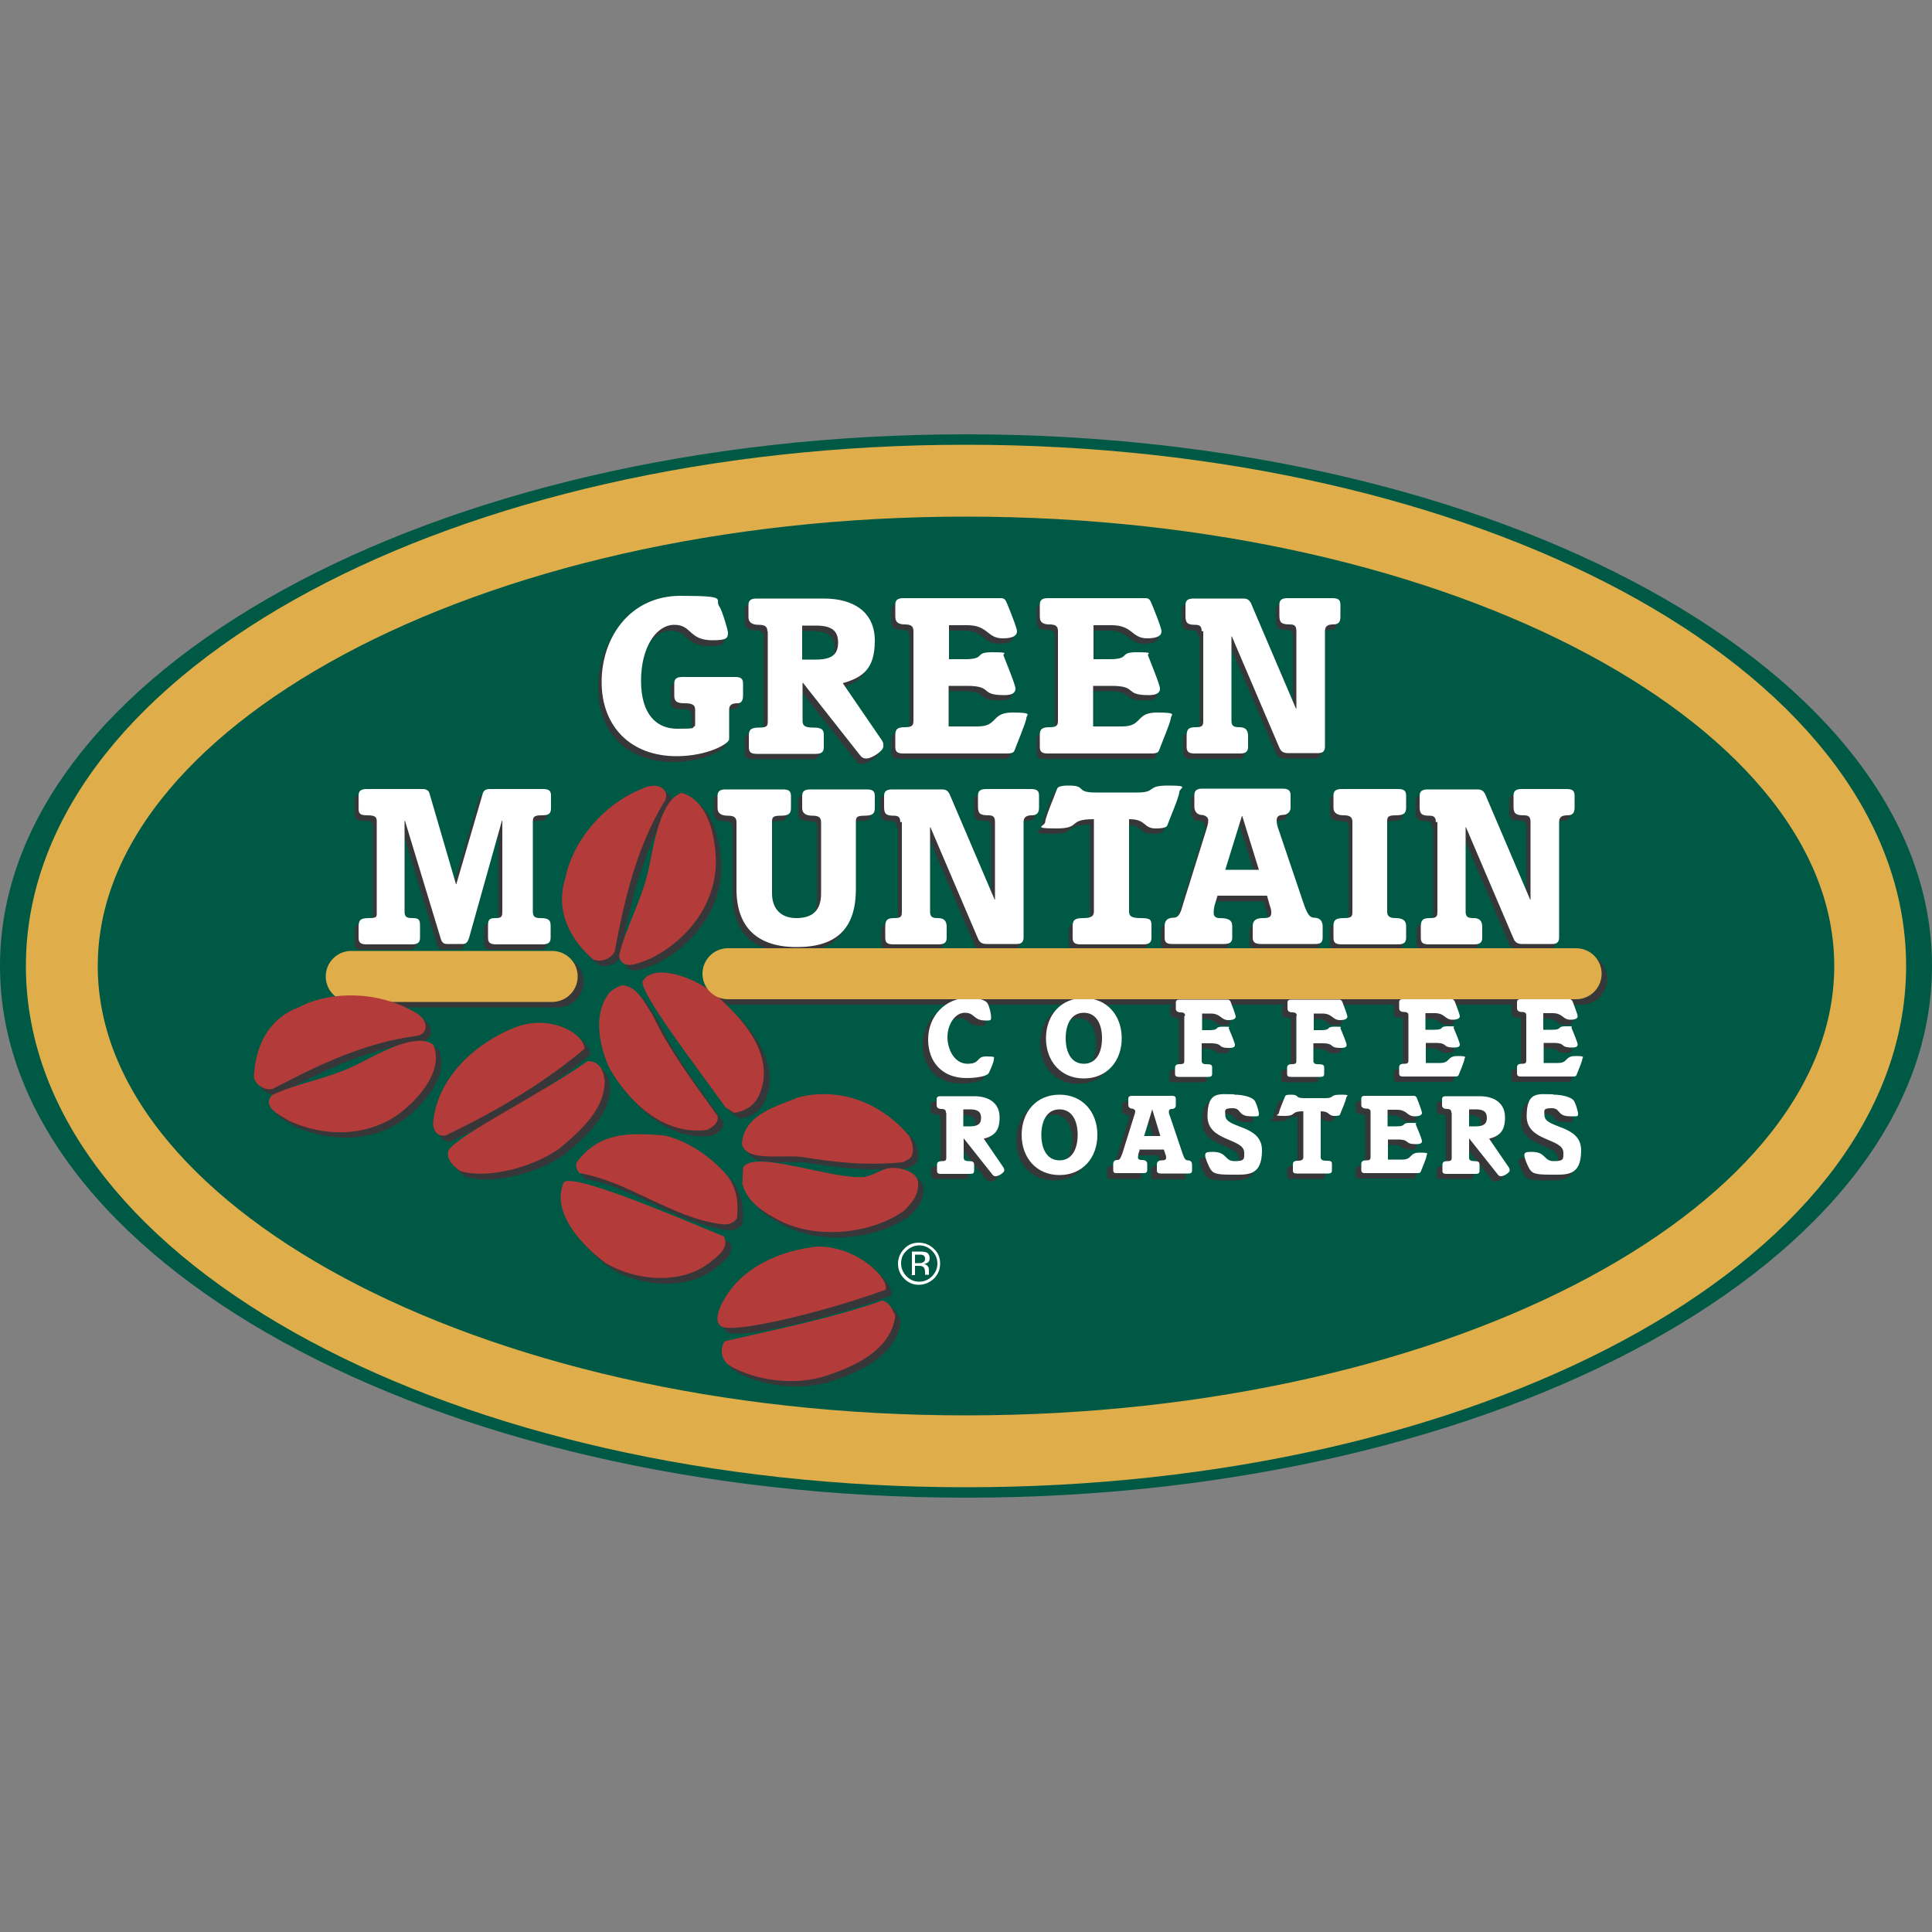 <?xml version="1.0" encoding="UTF-8"?>
<svg id="Layer_1" xmlns="http://www.w3.org/2000/svg" version="1.1" viewBox="0 0 500 500">
  <rect x="0" y="0" width="500" height="500" fill="#808080" stroke="none"/>
  <!-- Generator: Adobe Illustrator 29.2.1, SVG Export Plug-In . SVG Version: 2.1.0 Build 116)  -->
  <defs>
    <style>
      .st0 {
        stroke-width: 18.6px;
      }

      .st0, .st1 {
        stroke: #dfae4b;
      }

      .st0, .st1, .st2 {
        fill: none;
        stroke-miterlimit: 33.9;
      }

      .st3 {
        fill: #b33c3a;
      }

      .st3, .st4, .st5, .st6 {
        fill-rule: evenodd;
      }

      .st4 {
        fill: #373739;
      }

      .st5 {
        fill: #fff;
      }

      .st1, .st2 {
        stroke-linecap: round;
        stroke-width: 13.2px;
      }

      .st2 {
        stroke: #373739;
      }

      .st6 {
        fill: #005944;
      }
    </style>
  </defs>
  <path class="st6" d="M0,250C0,174,111.9,112.4,250,112.4s250,61.6,250,137.6-111.9,137.6-250,137.6S0,326,0,250h0Z"/>
  <path class="st0" d="M16,250c0-69.3,104.8-125.6,234-125.6s234,56.2,234,125.6-104.7,125.6-234,125.6S16,319.4,16,250h0Z"/>
  <path class="st2" d="M189.8,253.4h219.5M92.4,254.1h52"/>
  <path class="st4" d="M249.4,259.7c2.3,0,4.2.4,4.8,1.4.5.9.9,2.7.9,3.6s-.3.8-1.5.8c-3.1,0-2.7-2-5.3-2s-4.5,3.1-4.5,6.3,1.8,6.9,5.2,6.9,2.2-1.9,4.8-1.9,2,.2,2,.8-.8,2.5-1.3,3.5c-.4.8-3.1,1.3-5.8,1.3-6.2,0-9.9-4.1-9.9-10s4.3-10.8,10.7-10.8h0ZM279,259.7c6,0,9.8,4.5,9.8,10.4s-3.8,10.4-9.8,10.4-9.8-4.5-9.8-10.4,3.8-10.4,9.8-10.4ZM279,276.7c3.2,0,4.7-2.9,4.7-6.6s-1.5-6.6-4.7-6.6-4.7,2.9-4.7,6.6,1.5,6.6,4.7,6.6ZM305.3,264.3c0-.6-.3-.9-1.1-.9s-1.3-.3-1.3-1v-1.5c0-.6.3-.8,1-.8h12.4c.4,0,.6.2.8.6.1.3,1.3,3.3,1.3,3.8s-.5.9-1.9.9c-2,0-1.9-1.7-4.6-1.7h-2.2v4.3h1.9c2.8,0,1.1-.9,3.5-.9s1.4.1,1.5.4c.3.7,1.6,3.8,1.6,4.3s-.3.8-1.5.8c-3.3,0-1.3-1.2-4.9-1.2h-2.2v4.5c0,.6.3.9,1,.9,1.5,0,1.7.2,1.7.9v1.6c0,.6-.3.8-1,.8h-7.6c-.7,0-1-.2-1-.8v-1.5c0-.7.3-1,1.3-1s1.1-.3,1.1-.9v-11.6h0ZM334.2,264.3c0-.6-.3-.9-1.1-.9s-1.3-.3-1.3-1v-1.5c0-.6.3-.8,1-.8h12.4c.4,0,.6.2.8.6.1.3,1.3,3.3,1.3,3.8s-.5.9-1.9.9c-2,0-1.9-1.7-4.6-1.7h-2.2v4.3h1.9c2.8,0,1.1-.9,3.5-.9s1.4.1,1.5.4c.3.7,1.6,3.8,1.6,4.3s-.3.8-1.5.8c-3.3,0-1.3-1.2-4.9-1.2h-2.2v4.5c0,.6.3.9,1,.9,1.5,0,1.7.2,1.7.9v1.6c0,.6-.3.8-1,.8h-7.6c-.7,0-1-.2-1-.8v-1.5c0-.7.3-1,1.3-1s1.1-.3,1.1-.9v-11.6h0ZM367.6,267.9h2.1c2.8,0,1.1-.9,3.5-.9s1.4.1,1.5.4c.3.7,1.6,3.8,1.6,4.3s-.3.8-1.4.8c-3.3,0-1.3-1.2-4.9-1.2h-2.4v5.2h3.7c2.7,0,1.7-1.8,4.5-1.8s1.8.3,1.8.8-1.3,3.6-1.5,4.1c-.1.3-.3.4-1,.4h-13.4c-.7,0-1-.2-1-.8v-1.5c0-.7.3-1,1.3-1s1.1-.3,1.1-.9v-11.6c0-.6-.3-.9-1.1-.9s-1.3-.3-1.3-1v-1.5c0-.6.3-.8,1-.8h12.6c.4,0,.6.2.8.6.1.3,1.3,3.3,1.3,3.8s-.5.9-1.9.9c-2,0-1.9-1.7-4.6-1.7h-2.4v4.3h0ZM398.1,267.9h2.1c2.8,0,1.1-.9,3.5-.9s1.4.1,1.5.4c.3.7,1.6,3.8,1.6,4.3s-.3.8-1.4.8c-3.3,0-1.3-1.2-4.9-1.2h-2.4v5.2h3.7c2.7,0,1.7-1.8,4.5-1.8s1.8.3,1.8.8-1.3,3.6-1.5,4.1c-.1.3-.3.4-1,.4h-13.4c-.7,0-1-.2-1-.8v-1.5c0-.7.3-1,1.3-1s1.1-.3,1.1-.9v-11.6c0-.6-.3-.9-1.1-.9s-1.3-.3-1.3-1v-1.5c0-.6.3-.8,1-.8h12.6c.4,0,.6.2.8.6.1.3,1.3,3.3,1.3,3.8s-.5.9-1.9.9c-2,0-1.9-1.7-4.6-1.7h-2.4v4.3h0ZM243.3,289.3c0-.6-.3-.9-1.1-.9s-1.3-.3-1.3-1v-1.5c0-.6.3-.8,1-.8h8.7c4,0,6.6,1.9,6.6,5.5s-1.5,4.8-4.1,5.5l5,7.3c.2.3.3.5.3.9,0,.6-1.5,1.5-2.2,1.5s-.7-.3-1-.6l-7.3-9.2h0v4.9c0,.6.3.9,1.4.9s1.3.3,1.3,1v1.5c0,.6-.3.8-1,.8h-7.6c-.7,0-1-.2-1-.8v-1.5c0-.7.3-1,1.3-1s1.1-.3,1.1-.9v-11.6h0ZM247.9,293h1.7c2,0,2.9-.6,2.9-2.2s-.9-2.2-2.9-2.2h-1.7v4.4h0ZM272.8,284.7c6,0,9.8,4.5,9.8,10.4s-3.8,10.4-9.8,10.4-9.8-4.5-9.8-10.4,3.8-10.4,9.8-10.4ZM272.8,301.7c3.2,0,4.7-2.9,4.7-6.6s-1.5-6.6-4.7-6.6-4.7,2.9-4.7,6.6,1.5,6.6,4.7,6.6ZM293.5,298.9l-.4,1.3c0,.2-.1.6-.1.9s.3.6.8.6c1.2,0,1.6.3,1.6,1.1v1.5c0,.7-.4.8-1.1.8h-6.8c-.6,0-1-.1-1-.8v-1.5c0-.8.4-1.1,1.1-1.1s1-.8,1.3-1.8l3-9.6c.1-.3.3-.8.3-1.2s-.5-.7-.9-.7-.9-.3-.9-1v-1.5c0-.6.3-.8,1-.8h10.3c.7,0,1,.2,1,.8v1.7c0,.5-.4.9-1,.9s-.8.3-.8.7.1.8.3,1.2l3.3,9.8c.4,1.1.7,1.6,1.3,1.6s1.1.3,1.1,1.1v1.5c0,.7-.3.8-.9.8h-7c-.6,0-1.1-.1-1.1-.8v-1.5c0-.8.5-1.1,1.3-1.1s1.1-.2,1.1-.7-.1-.6-.2-.9l-.4-1.2h-6.4,0ZM298.8,295.5l-2.1-6.9h0l-2.1,6.9h4.3ZM318.1,284.7c2.1,0,4.7.6,5.3,1.7.4.7,1,2.6,1,3.4s-.2.6-2,.6c-3.6,0-2.4-2.1-4.8-2.1s-1.9.6-1.9,1.8c0,3.6,9.5,2.3,9.5,9.1s-3.8,6.3-7.9,6.3-4.9-.3-5.7-1.9c-.4-.8-1.1-2.4-1.1-3.1s.3-.9,1.9-.9c3.9,0,3,2.4,5.7,2.4s2.5-.7,2.5-2.2c0-3.8-9.5-2.8-9.5-9.4s3-5.7,6.8-5.7h0ZM334.1,305.1c-.7,0-1-.2-1-.8v-1.5c0-.7.3-1,1.3-1s1.4-.3,1.4-.9v-11.9c-3.5,0-1.6,1.2-4.9,1.2s-1.5-.3-1.5-.8,1.3-3.6,1.6-4.3c.1-.3.5-.4,1.5-.4,2.4,0,.7.9,3.5.9h5.3c2.6,0,1.1-.9,4-.9s1.4.3,1.4.8-1.3,3.6-1.6,4.3c0,.3-.5.4-1.5.4-1.6,0-1.1-1.2-3.5-1.2v11.9c0,.6.3.9,1.6.9s1.3.3,1.3,1v1.5c0,.6-.3.8-1,.8h-8.1,0ZM357.9,292.9h2.1c2.8,0,1.1-.9,3.5-.9s1.4.1,1.5.4c.3.7,1.6,3.8,1.6,4.3s-.3.8-1.5.8c-3.3,0-1.3-1.2-4.9-1.2h-2.4v5.2h3.7c2.7,0,1.7-1.8,4.5-1.8s1.8.3,1.8.8-1.3,3.6-1.5,4.1c-.1.3-.3.4-1,.4h-13.4c-.7,0-1-.2-1-.8v-1.5c0-.7.3-1,1.3-1s1.1-.3,1.1-.9v-11.6c0-.6-.3-.9-1.1-.9s-1.3-.3-1.3-1v-1.5c0-.6.3-.8,1-.8h12.6c.4,0,.6.2.8.6.1.3,1.3,3.3,1.3,3.8s-.5.9-1.9.9c-2,0-1.9-1.7-4.6-1.7h-2.4v4.3h0ZM374.2,289.3c0-.6-.3-.9-1.1-.9s-1.3-.3-1.3-1v-1.5c0-.6.3-.8,1-.8h8.7c4,0,6.6,1.9,6.6,5.5s-1.5,4.8-4.2,5.5l5,7.3c.2.3.3.5.3.9,0,.6-1.5,1.5-2.2,1.5s-.7-.3-1-.6l-7.3-9.2h0v4.9c0,.6.3.9,1.4.9s1.3.3,1.3,1v1.5c0,.6-.3.8-1,.8h-7.6c-.7,0-1-.2-1-.8v-1.5c0-.7.3-1,1.3-1s1.1-.3,1.1-.9v-11.6h0ZM378.7,293h1.7c2,0,2.9-.6,2.9-2.2s-.9-2.2-2.9-2.2h-1.7v4.4h0ZM400.7,284.7c2.1,0,4.7.6,5.3,1.7.4.7,1,2.6,1,3.4s-.2.6-2,.6c-3.6,0-2.4-2.1-4.8-2.1s-1.9.6-1.9,1.8c0,3.6,9.5,2.3,9.5,9.1s-3.8,6.3-7.9,6.3-4.9-.3-5.7-1.9c-.4-.8-1.1-2.4-1.1-3.1s.3-.9,1.9-.9c3.8,0,3,2.4,5.7,2.4s2.5-.7,2.5-2.2c0-3.8-9.5-2.8-9.5-9.4s3-5.7,6.8-5.7h0Z"/>
  <path class="st5" d="M250.8,258.3c2.3,0,4.2.4,4.8,1.4.5.9.9,2.7.9,3.6s-.3.8-1.5.8c-3.1,0-2.7-2-5.3-2s-4.5,3.1-4.5,6.3,1.8,6.9,5.2,6.9,2.2-1.9,4.8-1.9,2,.2,2,.8-.8,2.5-1.3,3.5c-.4.8-3.1,1.3-5.8,1.3-6.2,0-9.9-4.1-9.9-10s4.3-10.8,10.7-10.8h0ZM280.5,258.3c6,0,9.8,4.5,9.8,10.4s-3.8,10.4-9.8,10.4-9.8-4.5-9.8-10.4,3.8-10.4,9.8-10.4ZM280.5,275.3c3.2,0,4.7-2.9,4.7-6.6s-1.5-6.6-4.7-6.6-4.7,2.9-4.7,6.6,1.5,6.6,4.7,6.6ZM306.7,262.9c0-.6-.3-.9-1.1-.9s-1.3-.3-1.3-1v-1.5c0-.6.3-.8,1-.8h12.4c.4,0,.6.2.8.6.1.3,1.3,3.3,1.3,3.8s-.5.9-1.9.9c-2,0-1.9-1.7-4.6-1.7h-2.2v4.3h1.9c2.8,0,1.1-.9,3.5-.9s1.4.1,1.5.4c.3.7,1.6,3.8,1.6,4.3s-.3.8-1.5.8c-3.3,0-1.3-1.2-4.9-1.2h-2.2v4.5c0,.6.3.9,1,.9,1.5,0,1.7.2,1.7.9v1.6c0,.6-.3.8-1,.8h-7.6c-.7,0-1-.2-1-.8v-1.5c0-.7.3-1,1.3-1s1.1-.3,1.1-.9v-11.6h0ZM335.6,262.9c0-.6-.3-.9-1.1-.9s-1.3-.3-1.3-1v-1.5c0-.6.3-.8,1-.8h12.4c.4,0,.6.2.8.6.1.3,1.3,3.3,1.3,3.8s-.5.9-1.9.9c-2,0-1.9-1.7-4.6-1.7h-2.2v4.3h1.9c2.8,0,1.1-.9,3.5-.9s1.4.1,1.5.4c.3.7,1.6,3.8,1.6,4.3s-.3.8-1.5.8c-3.3,0-1.3-1.2-4.9-1.2h-2.2v4.5c0,.6.3.9,1,.9,1.5,0,1.8.2,1.8.9v1.6c0,.6-.3.8-1,.8h-7.6c-.7,0-1-.2-1-.8v-1.5c0-.7.3-1,1.3-1s1.1-.3,1.1-.9v-11.6h0ZM369.1,266.5h2.1c2.8,0,1.1-.9,3.5-.9s1.4.1,1.5.4c.3.7,1.6,3.8,1.6,4.3s-.3.8-1.5.8c-3.3,0-1.3-1.2-4.9-1.2h-2.4v5.2h3.7c2.7,0,1.7-1.8,4.5-1.8s1.8.3,1.8.8-1.3,3.6-1.5,4.1c-.1.3-.3.4-1,.4h-13.4c-.7,0-1-.2-1-.8v-1.5c0-.7.3-1,1.3-1s1.1-.3,1.1-.9v-11.6c0-.6-.3-.9-1.1-.9s-1.3-.3-1.3-1v-1.5c0-.6.3-.8,1-.8h12.6c.4,0,.6.2.8.6.1.3,1.3,3.3,1.3,3.8s-.5.9-1.9.9c-2,0-1.9-1.7-4.6-1.7h-2.4v4.3h0ZM399.6,266.5h2.1c2.8,0,1.1-.9,3.5-.9s1.4.1,1.5.4c.3.7,1.6,3.8,1.6,4.3s-.3.8-1.5.8c-3.3,0-1.3-1.2-4.9-1.2h-2.4v5.2h3.7c2.7,0,1.7-1.8,4.5-1.8s1.8.3,1.8.8-1.3,3.6-1.5,4.1c-.1.3-.3.4-1,.4h-13.4c-.7,0-1-.2-1-.8v-1.5c0-.7.3-1,1.3-1s1.1-.3,1.1-.9v-11.6c0-.6-.3-.9-1.1-.9s-1.3-.3-1.3-1v-1.5c0-.6.3-.8,1-.8h12.6c.4,0,.6.2.8.6.1.3,1.3,3.3,1.3,3.8s-.5.9-1.9.9c-2,0-1.9-1.7-4.6-1.7h-2.4v4.3h0ZM244.8,287.9c0-.6-.3-.9-1.1-.9s-1.3-.3-1.3-1v-1.5c0-.6.3-.8,1-.8h8.7c4,0,6.6,1.9,6.6,5.5s-1.5,4.8-4.1,5.5l5,7.3c.2.3.3.5.3.9,0,.6-1.5,1.5-2.2,1.5s-.7-.3-1-.6l-7.3-9.2h0v5c0,.6.3.9,1.4.9s1.3.3,1.3,1v1.5c0,.6-.3.8-1,.8h-7.6c-.7,0-1-.2-1-.8v-1.5c0-.7.3-1,1.3-1s1.1-.3,1.1-.9v-11.6h0ZM249.3,291.5h1.7c2,0,2.9-.6,2.9-2.2s-.9-2.2-2.9-2.2h-1.7v4.4h0ZM274.2,283.3c6,0,9.8,4.5,9.8,10.4s-3.8,10.4-9.8,10.4-9.8-4.5-9.8-10.4,3.8-10.4,9.8-10.4ZM274.2,300.3c3.2,0,4.7-2.9,4.7-6.6s-1.5-6.6-4.7-6.6-4.7,2.9-4.7,6.6,1.5,6.6,4.7,6.6ZM295,297.4l-.4,1.3c0,.2-.1.6-.1.9s.3.6.8.6c1.2,0,1.6.3,1.6,1.1v1.5c0,.7-.4.8-1.1.8h-6.8c-.6,0-.9-.1-.9-.8v-1.5c0-.8.4-1.1,1.1-1.1s.9-.8,1.3-1.8l3-9.6c.1-.3.3-.8.3-1.2s-.5-.7-.9-.7-.9-.3-.9-1v-1.5c0-.6.3-.8,1-.8h10.3c.7,0,1,.2,1,.8v1.7c0,.5-.4.9-1,.9s-.8.3-.8.7.1.8.3,1.2l3.3,9.8c.4,1.1.7,1.6,1.3,1.6s1.1.3,1.1,1.1v1.5c0,.7-.4.8-1,.8h-7c-.6,0-1.1-.1-1.1-.8v-1.5c0-.8.5-1.1,1.3-1.1s1.1-.2,1.1-.7-.1-.6-.2-.9l-.4-1.2h-6.4,0ZM300.3,294l-2.1-6.9h0l-2.1,6.9h4.3ZM319.5,283.3c2.1,0,4.7.6,5.3,1.7.4.7,1,2.6,1,3.3s-.2.6-2,.6c-3.6,0-2.4-2.1-4.8-2.1s-1.9.6-1.9,1.8c0,3.6,9.5,2.3,9.5,9.1s-3.8,6.3-7.9,6.3-4.9-.3-5.7-1.9c-.4-.8-1.1-2.4-1.1-3.1s.3-.9,1.9-.9c3.9,0,3,2.4,5.7,2.4s2.5-.6,2.5-2.2c0-3.8-9.5-2.8-9.5-9.4s3-5.7,6.8-5.7h0ZM335.6,303.7c-.7,0-1-.2-1-.8v-1.5c0-.7.3-1,1.3-1s1.4-.3,1.4-.9v-11.9c-3.5,0-1.6,1.2-4.9,1.2s-1.4-.3-1.4-.8,1.3-3.6,1.6-4.3c.1-.3.5-.4,1.5-.4,2.4,0,.7.9,3.5.9h5.3c2.6,0,1.1-.9,4-.9s1.5.3,1.5.8-1.3,3.6-1.6,4.3c0,.3-.5.4-1.5.4-1.6,0-1.1-1.2-3.5-1.2v11.9c0,.6.3.9,1.6.9s1.3.3,1.3,1v1.5c0,.6-.3.8-1,.8h-8.1ZM359.3,291.5h2.1c2.8,0,1.1-.9,3.5-.9s1.4.1,1.5.4c.3.7,1.6,3.8,1.6,4.3s-.3.8-1.5.8c-3.3,0-1.3-1.2-4.9-1.2h-2.4v5.2h3.7c2.7,0,1.7-1.8,4.5-1.8s1.8.3,1.8.8-1.3,3.6-1.5,4.1c-.1.3-.3.4-1,.4h-13.4c-.7,0-1-.2-1-.8v-1.5c0-.7.3-1,1.3-1s1.1-.3,1.1-.9v-11.6c0-.6-.3-.9-1.1-.9s-1.3-.3-1.3-1v-1.5c0-.6.3-.8,1-.8h12.6c.4,0,.6.2.8.6.1.3,1.3,3.3,1.3,3.8s-.5.9-1.9.9c-2,0-1.9-1.7-4.6-1.7h-2.4v4.3h0ZM375.6,287.9c0-.6-.3-.9-1.1-.9s-1.3-.3-1.3-1v-1.5c0-.6.3-.8,1-.8h8.7c4,0,6.6,1.9,6.6,5.5s-1.5,4.8-4.1,5.5l5,7.3c.2.3.3.5.3.9,0,.6-1.5,1.5-2.2,1.5s-.7-.3-1-.6l-7.3-9.2h0v5c0,.6.3.9,1.4.9s1.3.3,1.3,1v1.5c0,.6-.3.8-1,.8h-7.6c-.7,0-1-.2-1-.8v-1.5c0-.7.3-1,1.3-1s1.1-.3,1.1-.9v-11.6h0ZM380.2,291.5h1.7c2,0,2.9-.6,2.9-2.2s-.9-2.2-2.9-2.2h-1.7v4.4h0ZM402.1,283.3c2.1,0,4.7.6,5.3,1.7.4.7,1,2.6,1,3.3s-.2.6-2,.6c-3.6,0-2.4-2.1-4.8-2.1s-1.9.6-1.9,1.8c0,3.6,9.5,2.3,9.5,9.1s-3.8,6.3-7.9,6.3-4.9-.3-5.7-1.9c-.4-.8-1.1-2.4-1.1-3.1s.3-.9,1.9-.9c3.8,0,3,2.4,5.7,2.4s2.5-.6,2.5-2.2c0-3.8-9.5-2.8-9.5-9.4s3-5.7,6.8-5.7h0Z"/>
  <path class="st4" d="M173.3,208.9c-7.1,11.7-10.3,25.1-12.8,38.7-.8,1.8-3.4,3-5.6,2.1-5.9-5.1-9.9-12.5-7.2-21,2-9.9,10-19.2,19.7-23.1,4.5-2.3,7.7.4,5.9,3.4h0Z"/>
  <path class="st4" d="M186.5,221.5c1.4,12-6.1,22.7-16.8,28-2.4.8-7.3,3.6-8.1-.8,2-8.1,6.1-14.4,7.9-23.5,1.3-6.6,3.1-16.9,8.3-18.6,6.1,1.8,8.1,8.9,8.7,14.8h0ZM198.4,274.5c1.2,3.4,1,7.7-.6,10.7-1.2,2.6-3.8,4-6.3,4.3l-2.2-1.4c-7.7-10.7-22.1-29.5-21.5-32.6,2.7-4.9,14.5-1.4,20.9,5.3,4.1,3.8,8.1,8.5,9.7,13.6h0ZM170.3,264.2c4.3,9.1,10.7,17.6,16.8,26.1.4,1.8-1.2,2.8-2.6,3.6-11.3,1.6-20.5-7.3-25.5-16.2-2.4-5.5-4.1-13-.4-18.6.8-1.4,2.4-2,3.6-2.6,4.2,0,6.1,4.7,8.1,7.7h0ZM152.8,272.9c-9.4,7.9-21.3,15.5-36.1,22.5-2.6.2-3.4-2-3-4.3,1.5-11.3,11.3-19.9,21.1-23.7,8.5-3.4,17.6,1.1,18,5.5ZM157.9,280.8c.2,7.7-6.1,13.2-11.8,18-7.3,5.1-19.1,7.9-25.7,5.7-2-1.4-3.8-3.5-2.8-5.5,3.4-4.4,24.3-14.6,35.9-22.9,2.8,0,4.1,2.2,4.3,4.7h0ZM236.7,295.4c.8,1.8,1.6,4.2.2,5.9l-1.8,1c-10.1.9-17.6,0-26.3-1.4-5.3-.6-14.5,1.3-15.4-3.4.6-7.7,9.1-9.7,14.6-12.1,10.9-2.8,21.7,1.6,28.6,9.9h0ZM187.9,303.9c3.8,3.6,4.8,7.6,4.2,12.9,0,0-1,2-4.2,1.5-13.2-1.9-23.5-10.9-36.5-13.2-.8-.8-1.2-2-.6-3,5.9-7.7,13.4-7.4,22.1-6.8,4.3.7,10.4,3.9,15,8.6h0Z"/>
  <path class="st4" d="M225.2,306c4.1-1,5.1-3.2,9.9-2,1.6.4,3.9,1.5,3.9,3.6.2,3-1.6,5.1-3.6,7.1-8.5,6.1-22.7,7.5-32.2,2.6-4-2-8.3-4.6-9.7-9.5l.2-4.2c2.6-4.9,23.5,3.2,31.4,2.4h0ZM188.9,321.5c1.4,3.2-2,5.3-4,6.9-7.5,5.7-19.2,4.5-26.7,0-6.7-4.9-14.2-13.5-10.9-20.9l.2-.2c3.8-1.6,28,8.7,41.3,14.2h0ZM230.6,335.3c-13.2,4.9-36.4,10.9-41.9,9.7-2.4-.8-1.4-3.7-.8-5.3,4.5-9.9,15.2-14.6,25.3-15.6,10.5,0,18.9,8.8,17.4,11.3h0ZM233.1,341.8c-1,9.3-11.3,13.6-19,16-8.1,2.2-17.6.7-23.9-3-2.2-1.4-2.6-4.5-1.2-6.3,13.8-3.2,27.6-5.9,40.7-10.5,2,.4,2.6,2.4,3.4,3.8h0Z"/>
  <path class="st3" d="M171.9,207.5c-7.1,11.7-10.3,25.1-12.8,38.7-.8,1.8-3.4,3-5.6,2.1-5.9-5.1-9.9-12.5-7.2-21,2-9.9,10-19.2,19.7-23.1,4.5-2.3,7.7.4,5.9,3.4h0Z"/>
  <path class="st3" d="M185.1,220.1c1.4,12-6.1,22.7-16.8,28-2.4.8-7.3,3.6-8.1-.8,2-8.1,6.1-14.4,7.9-23.5,1.3-6.6,3.1-16.9,8.3-18.6,6.1,1.8,8.1,8.9,8.7,14.8h0ZM196.9,273c1.2,3.4,1,7.7-.6,10.7-1.2,2.6-3.8,4-6.3,4.3l-2.2-1.4c-7.7-10.7-22.1-29.5-21.5-32.6,2.6-4.9,14.5-1.4,20.9,5.3,4.1,3.8,8.1,8.5,9.7,13.6h0ZM168.9,262.7c4.3,9.1,10.7,17.6,16.8,26.1.4,1.8-1.2,2.8-2.6,3.6-11.3,1.6-20.5-7.3-25.5-16.2-2.4-5.5-4.1-13-.4-18.6.8-1.4,2.4-2,3.6-2.6,4.1,0,6.1,4.7,8.1,7.7h0ZM151.3,271.4c-9.4,7.9-21.3,15.5-36.1,22.5-2.6.2-3.4-2-3-4.3,1.5-11.3,11.3-19.9,21.1-23.7,8.5-3.4,17.6,1.1,18,5.5h0ZM156.5,279.3c.2,7.7-6.1,13.2-11.8,18-7.3,5.1-19.1,7.9-25.7,5.7-2-1.4-3.8-3.5-2.8-5.5,3.4-4.4,24.3-14.6,35.9-22.9,2.8,0,4.1,2.2,4.3,4.7ZM235.3,293.9c.8,1.8,1.6,4.1.2,5.9l-1.8,1c-10.1.9-17.6,0-26.3-1.4-5.3-.6-14.5,1.3-15.4-3.4.6-7.7,9.1-9.7,14.6-12,10.9-2.8,21.7,1.6,28.6,9.9h0ZM186.5,302.4c3.8,3.6,4.8,7.6,4.2,12.9,0,0-1,2-4.2,1.5-13.2-1.9-23.5-10.9-36.5-13.2-.8-.8-1.2-2-.6-3,5.9-7.7,13.4-7.4,22.1-6.8,4.3.7,10.4,3.9,15,8.6h0Z"/>
  <path class="st3" d="M223.8,304.6c4.1-1,5.1-3.2,9.9-2,1.6.4,3.9,1.5,3.9,3.6.2,3-1.6,5.1-3.6,7.1-8.5,6.1-22.7,7.5-32.2,2.6-3.9-2-8.3-4.6-9.7-9.5l.2-4.2c2.5-4.9,23.4,3.2,31.4,2.4h0ZM187.4,320c1.4,3.2-2,5.3-3.9,6.9-7.5,5.7-19.2,4.5-26.7,0-6.7-4.9-14.2-13.5-10.9-20.9l.2-.2c3.8-1.6,28,8.7,41.3,14.2h0ZM229.1,333.8c-13.2,4.9-36.4,10.9-41.9,9.7-2.4-.8-1.4-3.7-.8-5.3,4.5-9.9,15.2-14.6,25.3-15.6,10.6,0,18.9,8.8,17.4,11.3h0ZM231.7,340.4c-1,9.3-11.3,13.6-19,16-8.1,2.2-17.6.7-23.9-3-2.2-1.4-2.6-4.5-1.2-6.3,13.8-3.2,27.6-5.9,40.7-10.5,2,.4,2.6,2.4,3.4,3.8h0Z"/>
  <path class="st4" d="M189.3,176.7c1.5,0,2.1.4,2.1,1.7v3.1c0,1.5-.6,2-1.4,2-1.6,0-2.2.5-2.2,1.7v7.6c0,1.2-5.7,4.4-13.6,4.4-11.9,0-19.4-7.6-19.4-19.2s7.4-22.3,20.4-22.3,8.6.9,10.1,2.8c.6.8,2.2,6,2.2,6.8,0,1.4-.5,1.9-4,1.9-6.2,0-5.3-4-9.9-4s-8.6,5.7-8.6,14.5,4.1,12.4,9.4,12.4,3.6-.2,4.6-.8v-4.1c0-1.2-.6-1.7-2.7-1.7s-2.7-.5-2.7-2v-3.1c0-1.2.6-1.7,2.1-1.7h13.6,0ZM197.6,164.8c0-1.2-.6-1.7-2.2-1.7s-2.7-.5-2.7-2v-3.1c0-1.2.6-1.7,2.1-1.7h17.4c8,0,13.1,3.7,13.1,10.9s-3,9.5-8.3,11l10,14.6c.4.5.6,1.1.5,1.8,0,1.2-3.1,3.1-4.3,3.1s-1.4-.5-2-1.2l-14.5-18.4h-.1v9.9c0,1.2.6,1.7,2.8,1.7s2.7.5,2.7,2v3.1c0,1.2-.6,1.7-2.1,1.7h-15.2c-1.5,0-2.1-.4-2.1-1.7v-3.1c0-1.5.6-2,2.7-2s2.2-.5,2.2-1.7v-23.2h0ZM206.7,172.1h3.5c4,0,5.8-1.2,5.8-4.4s-1.8-4.4-5.8-4.4h-3.5v8.8h0ZM244.6,172h4.1c5.6,0,2.2-1.8,7-1.8s2.8.3,3,.8c.5,1.4,3.1,7.6,3.1,8.6s-.6,1.7-2.9,1.7c-6.6,0-2.7-2.4-9.7-2.4h-4.7v10.5h7.5c5.4,0,3.4-3.6,9-3.6s3.6.6,3.6,1.5-2.7,7.3-3,8.2-.6.9-2,.9h-26.8c-1.5,0-2.1-.4-2.1-1.7v-3.1c0-1.5.6-2,2.5-2s2.2-.5,2.2-1.7v-23.2c0-1.2-.6-1.7-2.2-1.7s-2.5-.5-2.5-2v-3.1c0-1.2.6-1.7,2.1-1.7h25.2c.9,0,1.2.4,1.5,1.1.3.6,2.7,6.5,2.7,7.5s-.9,1.8-3.7,1.8c-4.1,0-3.7-3.4-9.2-3.4h-4.7v8.6h0ZM282.1,172h4.2c5.6,0,2.3-1.8,7-1.8s2.8.3,3,.8c.5,1.4,3.1,7.6,3.1,8.6s-.6,1.7-2.9,1.7c-6.6,0-2.7-2.4-9.7-2.4h-4.7v10.5h7.5c5.4,0,3.4-3.6,9-3.6s3.6.6,3.6,1.5-2.7,7.3-3,8.2-.6.9-2,.9h-26.8c-1.5,0-2.1-.4-2.1-1.7v-3.1c0-1.5.6-2,2.5-2s2.2-.5,2.2-1.7v-23.2c0-1.2-.6-1.7-2.2-1.7s-2.5-.5-2.5-2v-3.1c0-1.2.6-1.7,2.1-1.7h25.2c.9,0,1.2.4,1.5,1.1.3.6,2.7,6.5,2.7,7.5s-.9,1.8-3.7,1.8c-4.1,0-3.7-3.4-9.2-3.4h-4.7v8.6h0ZM310.1,164.8c0-1.4-.6-1.7-1.7-1.7-2,0-2.5-.5-2.5-2.3v-2.8c0-1.2.6-1.7,2.1-1.7h12.9c1,0,1.5.4,1.9,1.1l11.7,27.4h0,.1v-20.1c0-1.4-.6-1.7-1.7-1.7-2.2,0-2.7-.5-2.7-2.3v-2.8c0-1.2.6-1.7,2.1-1.7h11.6c1.5,0,2.1.4,2.1,1.7v3.1c0,1.5-.6,2-1.9,2s-2.1.4-2.1,1.7v29.9c0,1.2-.6,1.7-1.7,1.7h-7.9c-1.1,0-1.8-.4-2.2-1.4l-12.3-28.8h-.1v21.8c0,1.4.6,1.7,2,1.7s2.3.5,2.3,2.3v2.8c0,1.2-.6,1.7-2.1,1.7h-11.7c-1.5,0-2.1-.4-2.1-1.7v-2.8c0-1.8.5-2.3,2.3-2.3s2-.4,2-1.7v-23.2h0ZM93.9,245.8c-1.5,0-2.1-.4-2.1-1.7v-2.8c0-1.8.5-2.3,2.7-2.3s2-.4,2-1.7v-23.4c0-1.1-.5-1.5-2.4-1.5s-2.3-.4-2.3-1.8v-3.3c0-1.2.6-1.7,2.1-1.7h14.5c1,0,1.6.4,1.8,1.3l6.8,23.3h.1l6.8-23.3c.2-.9.8-1.3,1.8-1.3h13.8c1.5,0,2.1.4,2.1,1.7v3.1c0,1.5-.4,2-2.4,2s-2.3.4-2.3,1.7v23.2c0,1.3.5,1.7,1.9,1.7,2.2,0,2.7.5,2.7,2v3.1c0,1.2-.6,1.7-2.1,1.7h-12c-1.5,0-2.1-.4-2.1-1.7v-3.3c0-1.5.5-1.8,2-1.8s1.7-.4,1.7-1.7v-23.5h-.1l-8.5,30.3c-.4,1.2-.8,1.6-1.7,1.6h-4c-.9,0-1.4-.4-1.7-1.6l-9.2-30.3h-.1v23.5c0,1.4.5,1.7,2.1,1.7s1.9.4,1.9,2v3.1c0,1.2-.6,1.7-2.1,1.7h-11.9ZM201.6,205.7c1.5,0,2.1.4,2.1,1.7v3.1c0,1.5-.6,2-2.7,2s-2.2.5-2.2,1.7v18.4c0,4,2.3,6.4,6.3,6.4s6.4-1.8,6.4-6.4v-18.4c0-1.2-.6-1.7-2.2-1.7s-2.7-.5-2.7-2v-3.1c0-1.2.6-1.7,2.1-1.7h14.6c1.5,0,2.1.4,2.1,1.7v3.1c0,1.5-.6,2-2.7,2s-2.2.5-2.2,1.7v17.3c0,10.2-5,15-15.3,15s-15.6-5.2-15.6-15v-17.3c0-1.2-.6-1.7-2.2-1.7s-2.7-.5-2.7-2v-3.1c0-1.2.6-1.7,2.1-1.7h14.6,0ZM232,214.2c0-1.4-.6-1.7-1.7-1.7-2,0-2.5-.5-2.5-2.3v-2.8c0-1.2.6-1.7,2.1-1.7h12.9c1,0,1.5.4,1.9,1.1l11.7,27.4h0,.1v-20.1c0-1.4-.6-1.7-1.7-1.7-2.2,0-2.7-.5-2.7-2.3v-2.8c0-1.2.6-1.7,2.1-1.7h11.6c1.5,0,2.1.4,2.1,1.7v3.1c0,1.5-.6,2-1.9,2s-2.1.4-2.1,1.7v29.9c0,1.2-.6,1.7-1.7,1.7h-7.9c-1.1,0-1.8-.4-2.2-1.4l-12.3-28.8h-.1v21.8c0,1.4.6,1.7,2,1.7s2.3.5,2.3,2.3v2.8c0,1.2-.6,1.7-2.1,1.7h-11.7c-1.5,0-2.1-.4-2.1-1.7v-2.8c0-1.8.5-2.3,2.3-2.3s2-.4,2-1.7v-23.2h0ZM278.7,245.8c-1.5,0-2.1-.4-2.1-1.7v-3.1c0-1.5.6-2,2.7-2s2.8-.5,2.8-1.7v-23.9c-7,0-3.1,2.4-9.7,2.4s-2.9-.7-2.9-1.7,2.6-7.2,3.1-8.6c.2-.5,1-.8,3-.8,4.8,0,1.5,1.8,7,1.8h10.7c5.2,0,2.1-1.8,8-1.8s2.9.7,2.9,1.7-2.6,7.2-3.1,8.6c-.2.5-1,.8-3,.8-3.3,0-2.3-2.4-6.9-2.4v23.9c0,1.2.6,1.7,3.1,1.7s2.7.5,2.7,2v3.1c0,1.2-.6,1.7-2.1,1.7h-16.2,0ZM314.2,233.3l-.8,2.6c-.1.5-.2,1.1-.2,1.9s.5,1.3,1.5,1.3c2.3,0,3.3.5,3.3,2.1v3c0,1.3-.9,1.6-2.1,1.6h-13.5c-1.2,0-1.9-.3-1.9-1.6v-3c0-1.5.8-2.2,2.3-2.2s1.9-1.5,2.6-3.6l6-19.2c.2-.7.5-1.5.5-2.4s-1-1.4-1.8-1.4-1.8-.7-1.8-2.1v-3c0-1.2.6-1.7,2.1-1.7h20.7c1.4,0,2.1.4,2.1,1.7v3.3c0,.9-.8,1.8-2,1.8s-1.6.6-1.6,1.4.2,1.6.5,2.4l6.6,19.5c.8,2.2,1.4,3.3,2.6,3.3s2.2.7,2.2,2.2v3c0,1.3-.7,1.6-1.9,1.6h-14.1c-1.2,0-2.1-.3-2.1-1.6v-3c0-1.6,1-2.1,2.7-2.1s2.1-.4,2.1-1.4-.2-1.2-.4-1.9l-.7-2.5h-12.9ZM324.8,226.5l-4.3-13.9h-.1l-4.3,13.9h8.6ZM358.1,237.4c0,1.2.6,1.7,2.2,1.7s2.7.5,2.7,2v3.1c0,1.2-.6,1.7-2.1,1.7h-14.6c-1.5,0-2.1-.4-2.1-1.7v-3.1c0-1.5.6-2,2.7-2s2.2-.5,2.2-1.7v-23.2c0-1.2-.6-1.7-2.2-1.7s-2.7-.5-2.7-2v-3.1c0-1.2.6-1.7,2.1-1.7h14.6c1.5,0,2.1.4,2.1,1.7v3.1c0,1.5-.6,2-2.7,2s-2.2.5-2.2,1.7v23.2h0ZM370.6,214.2c0-1.4-.6-1.7-1.7-1.7-2,0-2.5-.5-2.5-2.3v-2.8c0-1.2.6-1.7,2.1-1.7h12.8c1,0,1.5.4,1.9,1.1l11.7,27.4h0,.1v-20.1c0-1.4-.6-1.7-1.7-1.7-2.2,0-2.7-.5-2.7-2.3v-2.8c0-1.2.6-1.7,2.1-1.7h11.6c1.5,0,2.1.4,2.1,1.7v3.1c0,1.5-.7,2-1.9,2s-2.1.4-2.1,1.7v29.9c0,1.2-.6,1.7-1.7,1.7h-7.9c-1.1,0-1.8-.4-2.2-1.4l-12.3-28.8h-.1v21.8c0,1.4.6,1.7,2,1.7s2.3.5,2.3,2.3v2.8c0,1.2-.6,1.7-2.1,1.7h-11.7c-1.5,0-2.1-.4-2.1-1.7v-2.8c0-1.8.5-2.3,2.3-2.3s2-.4,2-1.7v-23.2h0Z"/>
  <path class="st5" d="M190.2,175.2c1.5,0,2.1.4,2.1,1.7v3.1c0,1.5-.6,2-1.4,2-1.6,0-2.2.5-2.2,1.7v7.6c0,1.2-5.7,4.4-13.6,4.4-11.8,0-19.4-7.6-19.4-19.2s7.4-22.3,20.4-22.3,8.6.9,10.1,2.8c.6.8,2.2,6,2.2,6.8,0,1.4-.5,1.9-4,1.9-6.2,0-5.3-4-9.9-4s-8.6,5.7-8.6,14.5,4.1,12.4,9.4,12.4,3.6-.2,4.6-.8v-4.1c0-1.2-.6-1.7-2.7-1.7s-2.7-.5-2.7-2v-3.1c0-1.2.6-1.7,2.1-1.7h13.6ZM198.6,163.4c0-1.2-.6-1.7-2.2-1.7s-2.7-.5-2.7-2v-3.1c0-1.2.6-1.7,2.1-1.7h17.4c8,0,13.2,3.7,13.2,10.9s-3,9.5-8.3,11l10,14.6c.4.5.6,1.1.5,1.8,0,1.2-3.1,3.1-4.3,3.1s-1.4-.5-2-1.2l-14.5-18.4h-.1v9.9c0,1.2.6,1.7,2.8,1.7s2.7.5,2.7,2v3.1c0,1.2-.6,1.7-2.1,1.7h-15.2c-1.5,0-2.1-.4-2.1-1.7v-3.1c0-1.5.6-2,2.7-2s2.2-.5,2.2-1.7v-23.2h0ZM207.6,170.7h3.5c4,0,5.8-1.2,5.8-4.4s-1.8-4.4-5.8-4.4h-3.5v8.8h0ZM245.5,170.6h4.2c5.6,0,2.2-1.8,7-1.8s2.8.3,3,.8c.5,1.4,3.1,7.6,3.1,8.6s-.7,1.7-2.9,1.7c-6.6,0-2.7-2.4-9.7-2.4h-4.7v10.5h7.5c5.4,0,3.4-3.6,9-3.6s3.6.6,3.6,1.5-2.7,7.3-3,8.2c-.2.6-.6.9-2,.9h-26.8c-1.5,0-2.1-.4-2.1-1.7v-3.1c0-1.5.6-2,2.5-2s2.2-.5,2.2-1.7v-23.2c0-1.2-.6-1.7-2.2-1.7s-2.5-.5-2.5-2v-3.1c0-1.2.6-1.7,2.1-1.7h25.2c.9,0,1.2.4,1.5,1.1.3.7,2.7,6.5,2.7,7.5s-.9,1.8-3.7,1.8c-4.1,0-3.7-3.4-9.2-3.4h-4.7v8.6h0ZM283,170.6h4.1c5.6,0,2.3-1.8,7-1.8s2.8.3,3,.8c.5,1.4,3.1,7.6,3.1,8.6s-.7,1.7-2.9,1.7c-6.6,0-2.7-2.4-9.7-2.4h-4.7v10.5h7.5c5.4,0,3.4-3.6,9-3.6s3.6.6,3.6,1.5-2.7,7.3-3,8.2c-.2.6-.6.9-2,.9h-26.8c-1.5,0-2.1-.4-2.1-1.7v-3.1c0-1.5.6-2,2.5-2s2.2-.5,2.2-1.7v-23.2c0-1.2-.6-1.7-2.2-1.7s-2.5-.5-2.5-2v-3.1c0-1.2.6-1.7,2.1-1.7h25.2c.9,0,1.2.4,1.5,1.1.3.7,2.7,6.5,2.7,7.5s-.9,1.8-3.7,1.8c-4.1,0-3.7-3.4-9.2-3.4h-4.7v8.6h0ZM311,163.4c0-1.4-.6-1.7-1.7-1.7-2,0-2.5-.5-2.5-2.3v-2.8c0-1.2.6-1.7,2.1-1.7h12.9c1,0,1.5.4,1.9,1.1l11.7,27.4h0,.1v-20.1c0-1.4-.6-1.7-1.7-1.7-2.2,0-2.7-.5-2.7-2.3v-2.8c0-1.2.6-1.7,2.1-1.7h11.6c1.5,0,2.1.4,2.1,1.7v3.1c0,1.5-.6,2-1.9,2s-2.1.4-2.1,1.7v29.9c0,1.2-.6,1.7-1.7,1.7h-7.9c-1.1,0-1.8-.4-2.2-1.4l-12.3-28.8h-.1v21.8c0,1.4.6,1.7,2,1.7s2.3.5,2.3,2.3v2.8c0,1.2-.6,1.7-2.1,1.7h-11.7c-1.5,0-2.1-.4-2.1-1.7v-2.8c0-1.8.5-2.3,2.3-2.3s2-.4,2-1.7v-23.2h0ZM94.9,244.4c-1.5,0-2.1-.4-2.1-1.7v-2.8c0-1.8.5-2.3,2.7-2.3s2-.4,2-1.7v-23.4c0-1.1-.5-1.5-2.4-1.5s-2.3-.4-2.3-1.8v-3.3c0-1.2.6-1.7,2.1-1.7h14.5c1,0,1.6.4,1.8,1.3l6.8,23.3h.1l6.8-23.3c.2-.9.8-1.3,1.8-1.3h13.8c1.5,0,2.1.4,2.1,1.7v3.1c0,1.5-.4,2-2.4,2s-2.3.4-2.3,1.7v23.2c0,1.3.5,1.7,1.9,1.7,2.2,0,2.7.5,2.7,2v3.1c0,1.2-.6,1.7-2.1,1.7h-12c-1.5,0-2.1-.4-2.1-1.7v-3.3c0-1.5.5-1.8,2-1.8s1.7-.4,1.7-1.7v-23.5h-.1l-8.5,30.3c-.4,1.2-.8,1.6-1.7,1.6h-4c-.9,0-1.4-.4-1.7-1.6l-9.2-30.3h-.1v23.5c0,1.4.5,1.7,2.1,1.7s1.9.4,1.9,2v3.1c0,1.2-.6,1.7-2.1,1.7h-11.9ZM202.6,204.3c1.5,0,2.1.4,2.1,1.7v3.1c0,1.5-.6,2-2.7,2s-2.2.5-2.2,1.7v18.4c0,4,2.3,6.4,6.3,6.4s6.4-1.8,6.4-6.4v-18.4c0-1.2-.6-1.7-2.2-1.7s-2.7-.5-2.7-2v-3.1c0-1.2.6-1.7,2.1-1.7h14.6c1.5,0,2.1.4,2.1,1.7v3.1c0,1.5-.6,2-2.7,2s-2.2.5-2.2,1.7v17.3c0,10.2-5,15-15.3,15s-15.6-5.2-15.6-15v-17.3c0-1.2-.6-1.7-2.2-1.7s-2.7-.5-2.7-2v-3.1c0-1.2.6-1.7,2.1-1.7h14.6,0ZM233,212.8c0-1.4-.6-1.7-1.7-1.7-2,0-2.5-.5-2.5-2.3v-2.8c0-1.2.6-1.7,2.1-1.7h12.9c1,0,1.5.4,1.9,1.1l11.7,27.4h0,.1v-20.1c0-1.4-.6-1.7-1.7-1.7-2.2,0-2.7-.5-2.7-2.3v-2.8c0-1.2.6-1.7,2.1-1.7h11.6c1.5,0,2.1.4,2.1,1.7v3.1c0,1.5-.7,2-1.9,2s-2.1.4-2.1,1.7v29.9c0,1.2-.6,1.7-1.7,1.7h-7.9c-1.1,0-1.8-.4-2.2-1.4l-12.3-28.8h-.1v21.8c0,1.4.6,1.7,2,1.7s2.3.5,2.3,2.3v2.8c0,1.2-.6,1.7-2.1,1.7h-11.7c-1.5,0-2.1-.4-2.1-1.7v-2.8c0-1.8.5-2.3,2.3-2.3s2-.4,2-1.7v-23.2h0ZM279.7,244.4c-1.5,0-2.1-.4-2.1-1.7v-3.1c0-1.5.6-2,2.7-2s2.8-.5,2.8-1.7v-23.9c-7,0-3.1,2.4-9.7,2.4s-2.9-.6-2.9-1.7,2.6-7.2,3.1-8.6c.2-.5,1-.8,3-.8,4.8,0,1.5,1.8,7,1.8h10.7c5.2,0,2.1-1.8,8-1.8s2.9.6,2.9,1.7-2.6,7.2-3.1,8.6c-.2.5-1,.8-3,.8-3.3,0-2.3-2.4-6.9-2.4v23.9c0,1.2.6,1.7,3.1,1.7s2.7.5,2.7,2v3.1c0,1.2-.6,1.7-2.1,1.7h-16.2,0ZM315.1,231.8l-.8,2.6c-.1.5-.2,1.1-.2,1.9s.5,1.3,1.5,1.3c2.3,0,3.3.5,3.3,2.1v3c0,1.3-.9,1.6-2.1,1.6h-13.5c-1.2,0-1.9-.3-1.9-1.6v-3c0-1.5.8-2.2,2.3-2.2s1.9-1.5,2.5-3.6l6-19.2c.2-.7.5-1.5.5-2.4s-1-1.4-1.8-1.4-1.8-.7-1.8-2.1v-3c0-1.2.6-1.7,2.1-1.7h20.7c1.4,0,2.1.4,2.1,1.7v3.3c0,.9-.8,1.8-2,1.8s-1.6.6-1.6,1.4.2,1.6.5,2.4l6.6,19.5c.8,2.2,1.4,3.3,2.6,3.3s2.2.6,2.2,2.2v3c0,1.3-.7,1.6-1.9,1.6h-14.1c-1.2,0-2.1-.3-2.1-1.6v-3c0-1.6,1-2.1,2.7-2.1s2.1-.4,2.1-1.4-.2-1.2-.4-1.9l-.7-2.5h-12.9,0ZM325.8,225.1l-4.3-13.9h-.1l-4.3,13.9h8.7,0ZM359,235.9c0,1.2.6,1.7,2.2,1.7s2.7.5,2.7,2v3.1c0,1.2-.6,1.7-2.1,1.7h-14.6c-1.5,0-2.1-.4-2.1-1.7v-3.1c0-1.5.6-2,2.7-2s2.2-.5,2.2-1.7v-23.2c0-1.2-.6-1.7-2.2-1.7s-2.7-.5-2.7-2v-3.1c0-1.2.6-1.7,2.1-1.7h14.6c1.5,0,2.1.4,2.1,1.7v3.1c0,1.5-.6,2-2.7,2s-2.2.5-2.2,1.7v23.2ZM371.6,212.8c0-1.4-.6-1.7-1.7-1.7-2,0-2.5-.5-2.5-2.3v-2.8c0-1.2.6-1.7,2.1-1.7h12.9c1,0,1.5.4,1.9,1.1l11.7,27.4h0,.1v-20.1c0-1.4-.6-1.7-1.7-1.7-2.2,0-2.7-.5-2.7-2.3v-2.8c0-1.2.6-1.7,2.1-1.7h11.6c1.5,0,2.1.4,2.1,1.7v3.1c0,1.5-.6,2-1.9,2s-2.1.4-2.1,1.7v29.9c0,1.2-.6,1.7-1.7,1.7h-7.9c-1.1,0-1.8-.4-2.2-1.4l-12.3-28.8h-.1v21.8c0,1.4.6,1.7,2,1.7s2.3.5,2.3,2.3v2.8c0,1.2-.6,1.7-2.1,1.7h-11.7c-1.5,0-2.1-.4-2.1-1.7v-2.8c0-1.8.5-2.3,2.3-2.3s2-.4,2-1.7v-23.2h0ZM241.2,323.7c.9.9,1.4,2,1.4,3.3s-.5,2.4-1.4,3.3-2,1.4-3.3,1.4-2.4-.5-3.3-1.4-1.4-2.1-1.4-3.3c0-1.3.4-2.4,1.4-3.3.9-.9,2.1-1.4,3.3-1.4,1.3,0,2.4.5,3.3,1.4h0ZM241.7,323.2c-1-1-2.4-1.6-3.9-1.6-1.5,0-2.8.5-3.8,1.6-1,1-1.6,2.4-1.6,3.8,0,1.5.5,2.8,1.6,3.9s2.3,1.6,3.8,1.6c1.5,0,2.8-.6,3.9-1.6,1.1-1.1,1.6-2.4,1.6-3.9s-.5-2.8-1.6-3.8h0ZM238.7,326.8c-.3.1-.7.1-1,.1h-.9v-2.2h.9c.6,0,1,0,1.3.2s.4.4.4.9-.2.8-.6.9h0ZM235.7,330h1.1v-2.4h.8c.6,0,.9,0,1.2.2.4.2.6.7.6,1.4v.7s0,0,0,0h0c0,0,1,0,1,0h0c0-.2,0-.3,0-.4v-.9c0-.3-.1-.7-.3-.9-.2-.3-.6-.5-1-.6.3,0,.6-.1.9-.3.4-.2.6-.6.6-1.2s-.3-1.3-.9-1.5c-.3-.1-.9-.2-1.6-.2h-2.1v6h0Z"/>
  <path class="st1" d="M188.4,252h219.5M90.9,252.7h52"/>
  <path class="st4" d="M109.1,269.5c-13.1,1.7-25.2,7.4-37.1,13.7-1.8.5-4.4-.8-4.9-3,.3-7.6,3.5-15.1,11.6-18.1,8.7-4.5,20.6-4,29.4.9,4.5,2,4.4,6.1,1,6.5h0Z"/>
  <path class="st4" d="M107.5,287.2c-8.3,8.3-20.9,9.1-31.4,4.2-2-1.3-7.1-3.4-4.3-6.6,7.3-3.4,14.6-4.1,22.6-8.2,5.8-3,14.7-7.9,19.1-5,2.4,5.7-1.8,11.5-6,15.6h0Z"/>
  <path class="st3" d="M107.7,268.1c-13.1,1.7-25.2,7.4-37.1,13.7-1.8.5-4.4-.8-4.9-3,.3-7.6,3.5-15.1,11.6-18.1,8.7-4.5,20.6-4,29.4.9,4.5,2,4.4,6.1,1,6.5h0Z"/>
  <path class="st3" d="M106.1,285.8c-8.3,8.3-20.9,9.1-31.4,4.2-2-1.3-7.1-3.4-4.3-6.6,7.3-3.4,14.6-4.1,22.6-8.2,5.8-3,14.7-7.9,19.1-4.9,2.4,5.7-1.8,11.5-6,15.6h0Z"/>
</svg>